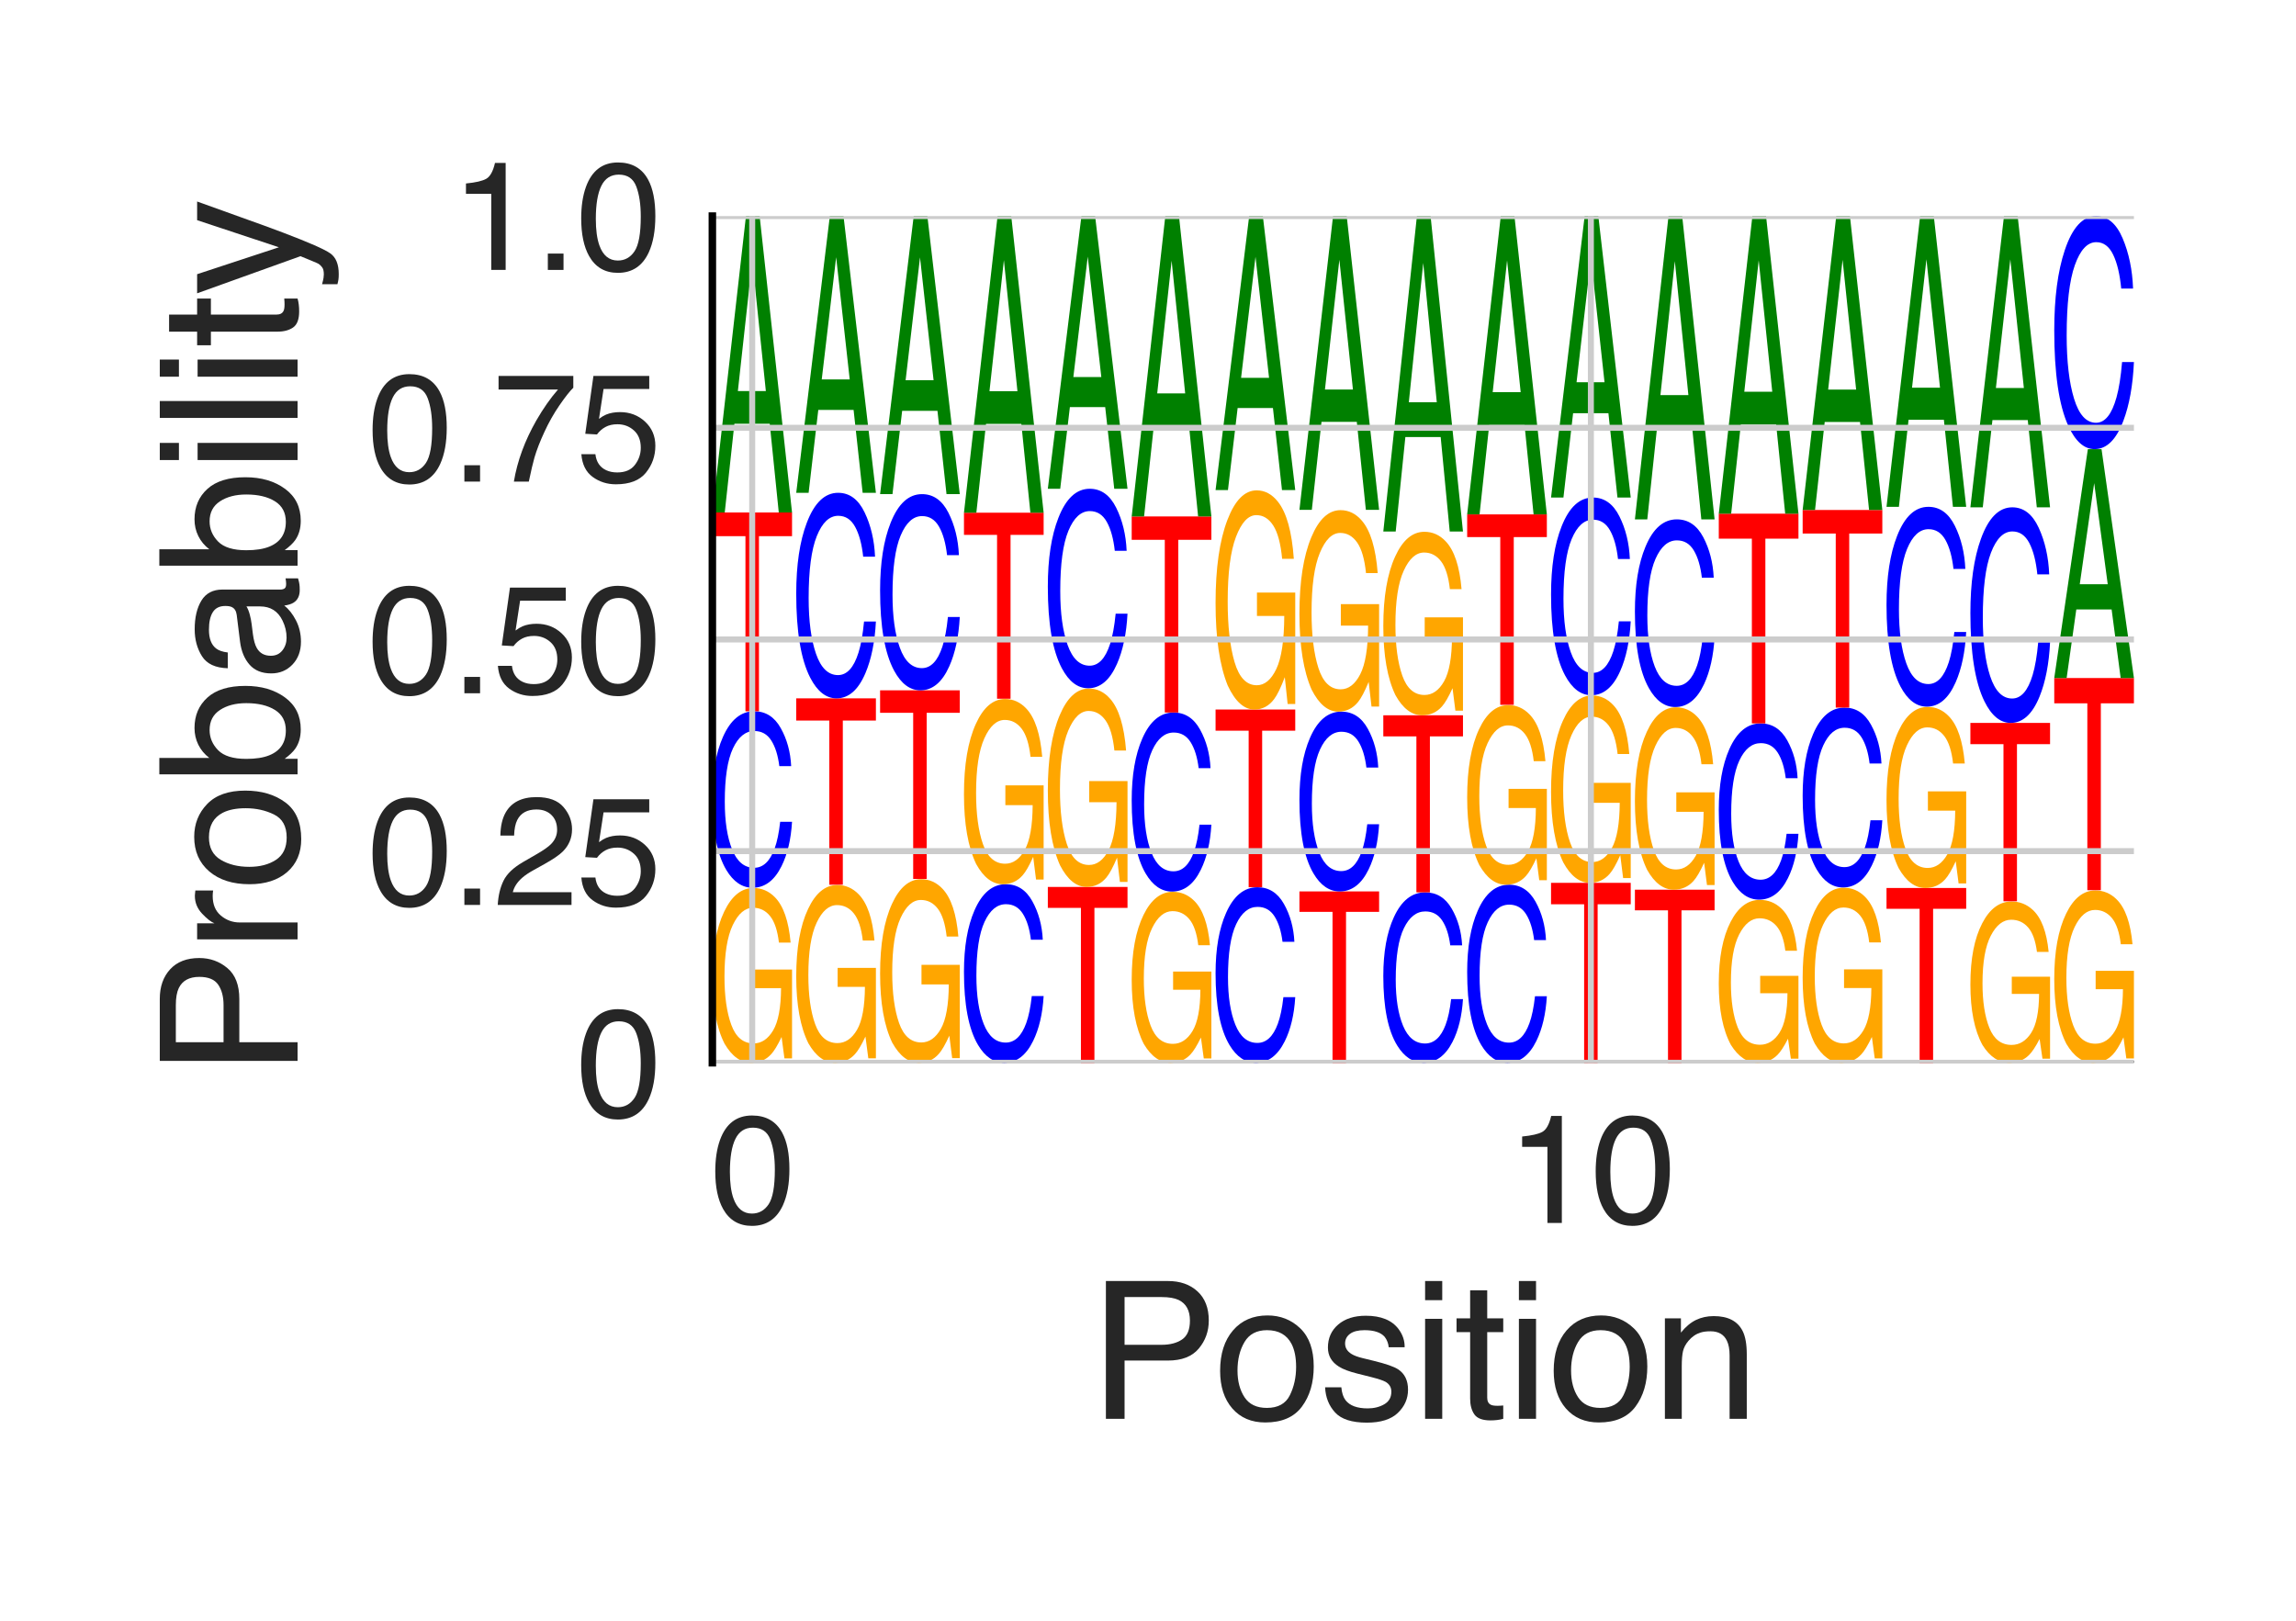 <?xml version="1.0" encoding="utf-8" standalone="no"?>
<!DOCTYPE svg PUBLIC "-//W3C//DTD SVG 1.1//EN"
  "http://www.w3.org/Graphics/SVG/1.1/DTD/svg11.dtd">
<svg height="216pt" version="1.1" viewBox="0 0 306 216" width="306pt" xmlns="http://www.w3.org/2000/svg" xmlns:xlink="http://www.w3.org/1999/xlink">
 <defs>
  <style type="text/css">*{stroke-linecap:butt;stroke-linejoin:round;}</style>
 </defs>
 <g id="figure_1">
  <g id="patch_1">
   <path d="M 0 216 
L 306 216 
L 306 0 
L 0 0 
z
" style="fill:#ffffff;"/>
  </g>
  <g id="axes_1">
   <g id="patch_2">
    <path d="M 94.94 141.64 
L 284.4 141.64 
L 284.4 28.8 
L 94.94 28.8 
z
" style="fill:#ffffff;"/>
   </g>
   <g id="line2d_1">
    <path clip-path="url(#pf23cb19b16)" d="M 94.94 141.64 
L 284.4 141.64 
" style="fill:none;stroke:#000000;stroke-linecap:round;stroke-width:0.5;"/>
   </g>
   <g id="patch_3">
    <path clip-path="url(#pf23cb19b16)" d="M 100.416 118.347 
Q 102.055 118.347 103.25 119.552 
Q 104.981 121.283 105.369 125.623 
L 103.812 125.623 
Q 103.526 123.197 102.632 122.088 
Q 101.738 120.979 100.376 120.979 
Q 98.763 120.979 97.659 123.289 
Q 96.555 125.594 96.555 130.16 
Q 96.555 134.104 97.464 136.582 
Q 98.376 139.06 100.432 139.06 
Q 102.006 139.06 103.039 137.325 
Q 104.072 135.584 104.095 131.693 
L 100.457 131.693 
L 100.457 129.21 
L 105.559 129.21 
L 105.559 141.052 
L 104.546 141.052 
L 104.166 138.202 
Q 103.369 139.875 102.751 140.526 
Q 101.713 141.64 100.115 141.64 
Q 98.052 141.64 96.563 139.094 
Q 94.94 135.897 94.94 130.324 
Q 94.94 124.764 96.522 121.481 
Q 98.026 118.347 100.416 118.347 
z
M 100.156 118.313 
L 100.156 118.313 
z
" style="fill:#ffa600;"/>
   </g>
   <g id="patch_4">
    <path clip-path="url(#pf23cb19b16)" d="M 100.523 94.793 
Q 102.797 94.793 104.051 97.031 
Q 105.306 99.263 105.444 102.104 
L 103.864 102.104 
Q 103.595 99.949 102.792 98.689 
Q 101.989 97.425 100.539 97.425 
Q 98.771 97.425 97.683 99.745 
Q 96.596 102.061 96.596 106.847 
Q 96.596 110.773 97.576 113.215 
Q 98.56 115.652 100.508 115.652 
Q 102.299 115.652 103.238 113.084 
Q 103.733 111.731 103.978 109.523 
L 105.559 109.523 
Q 105.347 113.05 104.158 115.438 
Q 102.732 118.313 100.312 118.313 
Q 98.226 118.313 96.807 115.954 
Q 94.94 112.84 94.94 106.332 
Q 94.94 101.394 96.343 98.232 
Q 97.858 94.793 100.523 94.793 
z
M 100.197 94.793 
L 100.197 94.793 
z
" style="fill:#0000ff;"/>
   </g>
   <g id="patch_5">
    <path clip-path="url(#pf23cb19b16)" d="M 105.559 68.302 
L 105.559 71.459 
L 101.149 71.459 
L 101.149 94.793 
L 99.35 94.793 
L 99.35 71.459 
L 94.94 71.459 
L 94.94 68.302 
L 105.559 68.302 
z
" style="fill:#ff0000;"/>
   </g>
   <g id="patch_6">
    <path clip-path="url(#pf23cb19b16)" d="M 102.068 52.118 
L 100.261 34.668 
L 98.34 52.118 
L 102.068 52.118 
z
M 99.419 28.8 
L 101.241 28.8 
L 105.559 68.302 
L 103.791 68.302 
L 102.586 56.472 
L 97.879 56.472 
L 96.591 68.302 
L 94.94 68.302 
L 99.419 28.8 
z
M 100.253 28.8 
L 100.253 28.8 
z
" style="fill:#008000;"/>
   </g>
   <g id="patch_7">
    <path clip-path="url(#pf23cb19b16)" d="M 111.594 117.947 
Q 113.232 117.947 114.427 119.173 
Q 116.159 120.934 116.546 125.348 
L 114.989 125.348 
Q 114.703 122.881 113.809 121.753 
Q 112.916 120.625 111.554 120.625 
Q 109.941 120.625 108.837 122.974 
Q 107.733 125.318 107.733 129.963 
Q 107.733 133.974 108.642 136.495 
Q 109.553 139.016 111.609 139.016 
Q 113.184 139.016 114.217 137.251 
Q 115.25 135.48 115.273 131.522 
L 111.635 131.522 
L 111.635 128.997 
L 116.736 128.997 
L 116.736 141.042 
L 115.724 141.042 
L 115.344 138.143 
Q 114.546 139.845 113.928 140.507 
Q 112.89 141.64 111.293 141.64 
Q 109.229 141.64 107.741 139.051 
Q 106.118 135.799 106.118 130.129 
Q 106.118 124.475 107.7 121.135 
Q 109.204 117.947 111.594 117.947 
z
M 111.333 117.913 
L 111.333 117.913 
z
" style="fill:#ffa600;"/>
   </g>
   <g id="patch_8">
    <path clip-path="url(#pf23cb19b16)" d="M 116.736 93.071 
L 116.736 96.031 
L 112.326 96.031 
L 112.326 117.913 
L 110.528 117.913 
L 110.528 96.031 
L 106.118 96.031 
L 106.118 93.071 
L 116.736 93.071 
z
" style="fill:#ff0000;"/>
   </g>
   <g id="patch_9">
    <path clip-path="url(#pf23cb19b16)" d="M 111.701 65.677 
Q 113.975 65.677 115.229 68.283 
Q 116.483 70.884 116.622 74.193 
L 115.041 74.193 
Q 114.773 71.683 113.969 70.215 
Q 113.166 68.742 111.716 68.742 
Q 109.948 68.742 108.861 71.445 
Q 107.773 74.142 107.773 79.717 
Q 107.773 84.289 108.754 87.133 
Q 109.737 89.972 111.685 89.972 
Q 113.477 89.972 114.415 86.98 
Q 114.911 85.405 115.156 82.833 
L 116.736 82.833 
Q 116.525 86.94 115.336 89.722 
Q 113.909 93.071 111.49 93.071 
Q 109.403 93.071 107.985 90.323 
Q 106.118 86.697 106.118 79.116 
Q 106.118 73.365 107.521 69.683 
Q 109.036 65.677 111.701 65.677 
z
M 111.375 65.677 
L 111.375 65.677 
z
" style="fill:#0000ff;"/>
   </g>
   <g id="patch_10">
    <path clip-path="url(#pf23cb19b16)" d="M 113.245 50.568 
L 111.439 34.278 
L 109.518 50.568 
L 113.245 50.568 
z
M 110.596 28.8 
L 112.418 28.8 
L 116.736 65.677 
L 114.969 65.677 
L 113.763 54.632 
L 109.057 54.632 
L 107.769 65.677 
L 106.118 65.677 
L 110.596 28.8 
z
M 111.431 28.8 
L 111.431 28.8 
z
" style="fill:#008000;"/>
   </g>
   <g id="patch_11">
    <path clip-path="url(#pf23cb19b16)" d="M 122.772 117.176 
Q 124.41 117.176 125.605 118.442 
Q 127.337 120.26 127.724 124.817 
L 126.167 124.817 
Q 125.881 122.27 124.987 121.105 
Q 124.093 119.941 122.731 119.941 
Q 121.118 119.941 120.014 122.366 
Q 118.911 124.787 118.911 129.583 
Q 118.911 133.725 119.819 136.328 
Q 120.731 138.931 122.787 138.931 
Q 124.362 138.931 125.395 137.108 
Q 126.428 135.28 126.45 131.193 
L 122.812 131.193 
L 122.812 128.585 
L 127.914 128.585 
L 127.914 141.022 
L 126.901 141.022 
L 126.521 138.029 
Q 125.724 139.787 125.106 140.47 
Q 124.068 141.64 122.47 141.64 
Q 120.407 141.64 118.918 138.966 
Q 117.295 135.609 117.295 129.755 
Q 117.295 123.916 118.878 120.467 
Q 120.382 117.176 122.772 117.176 
z
M 122.511 117.14 
L 122.511 117.14 
z
" style="fill:#ffa600;"/>
   </g>
   <g id="patch_12">
    <path clip-path="url(#pf23cb19b16)" d="M 127.914 92.002 
L 127.914 94.998 
L 123.504 94.998 
L 123.504 117.14 
L 121.705 117.14 
L 121.705 94.998 
L 117.295 94.998 
L 117.295 92.002 
L 127.914 92.002 
z
" style="fill:#ff0000;"/>
   </g>
   <g id="patch_13">
    <path clip-path="url(#pf23cb19b16)" d="M 122.878 65.855 
Q 125.152 65.855 126.407 68.343 
Q 127.661 70.825 127.799 73.983 
L 126.219 73.983 
Q 125.95 71.587 125.147 70.187 
Q 124.344 68.781 122.894 68.781 
Q 121.126 68.781 120.039 71.36 
Q 118.951 73.934 118.951 79.256 
Q 118.951 83.62 119.932 86.335 
Q 120.915 89.044 122.863 89.044 
Q 124.654 89.044 125.593 86.189 
Q 126.088 84.686 126.334 82.23 
L 127.914 82.23 
Q 127.703 86.151 126.514 88.806 
Q 125.087 92.002 122.667 92.002 
Q 120.581 92.002 119.162 89.38 
Q 117.295 85.919 117.295 78.683 
Q 117.295 73.194 118.698 69.678 
Q 120.213 65.855 122.878 65.855 
z
M 122.552 65.855 
L 122.552 65.855 
z
" style="fill:#0000ff;"/>
   </g>
   <g id="patch_14">
    <path clip-path="url(#pf23cb19b16)" d="M 124.423 50.673 
L 122.616 34.305 
L 120.696 50.673 
L 124.423 50.673 
z
M 121.774 28.8 
L 123.596 28.8 
L 127.914 65.855 
L 126.146 65.855 
L 124.941 54.757 
L 120.234 54.757 
L 118.946 65.855 
L 117.295 65.855 
L 121.774 28.8 
z
M 122.608 28.8 
L 122.608 28.8 
z
" style="fill:#008000;"/>
   </g>
   <g id="patch_15">
    <path clip-path="url(#pf23cb19b16)" d="M 134.056 117.844 
Q 136.33 117.844 137.584 120.108 
Q 138.838 122.367 138.977 125.241 
L 137.396 125.241 
Q 137.128 123.061 136.325 121.786 
Q 135.521 120.506 134.072 120.506 
Q 132.304 120.506 131.216 122.854 
Q 130.129 125.197 130.129 130.04 
Q 130.129 134.011 131.109 136.482 
Q 132.092 138.948 134.04 138.948 
Q 135.832 138.948 136.771 136.349 
Q 137.266 134.981 137.511 132.747 
L 139.091 132.747 
Q 138.88 136.315 137.691 138.731 
Q 136.265 141.64 133.845 141.64 
Q 131.758 141.64 130.34 139.253 
Q 128.473 136.103 128.473 129.518 
Q 128.473 124.523 129.876 121.323 
Q 131.391 117.844 134.056 117.844 
z
M 133.73 117.844 
L 133.73 117.844 
z
" style="fill:#0000ff;"/>
   </g>
   <g id="patch_16">
    <path clip-path="url(#pf23cb19b16)" d="M 133.949 93.158 
Q 135.587 93.158 136.782 94.435 
Q 138.514 96.27 138.902 100.869 
L 137.344 100.869 
Q 137.058 98.298 136.165 97.123 
Q 135.271 95.948 133.909 95.948 
Q 132.296 95.948 131.192 98.395 
Q 130.088 100.838 130.088 105.677 
Q 130.088 109.857 130.997 112.484 
Q 131.909 115.11 133.964 115.11 
Q 135.539 115.11 136.572 113.27 
Q 137.605 111.426 137.628 107.302 
L 133.99 107.302 
L 133.99 104.67 
L 139.091 104.67 
L 139.091 117.22 
L 138.079 117.22 
L 137.699 114.2 
Q 136.901 115.974 136.284 116.663 
Q 135.246 117.844 133.648 117.844 
Q 131.584 117.844 130.096 115.146 
Q 128.473 111.758 128.473 105.851 
Q 128.473 99.959 130.055 96.479 
Q 131.559 93.158 133.949 93.158 
z
M 133.688 93.122 
L 133.688 93.122 
z
" style="fill:#ffa600;"/>
   </g>
   <g id="patch_17">
    <path clip-path="url(#pf23cb19b16)" d="M 139.091 68.33 
L 139.091 71.284 
L 134.681 71.284 
L 134.681 93.122 
L 132.883 93.122 
L 132.883 71.284 
L 128.473 71.284 
L 128.473 68.33 
L 139.091 68.33 
z
" style="fill:#ff0000;"/>
   </g>
   <g id="patch_18">
    <path clip-path="url(#pf23cb19b16)" d="M 135.6 52.134 
L 133.794 34.672 
L 131.873 52.134 
L 135.6 52.134 
z
M 132.951 28.8 
L 134.773 28.8 
L 139.091 68.33 
L 137.324 68.33 
L 136.119 56.491 
L 131.412 56.491 
L 130.124 68.33 
L 128.473 68.33 
L 132.951 28.8 
z
M 133.786 28.8 
L 133.786 28.8 
z
" style="fill:#008000;"/>
   </g>
   <g id="patch_19">
    <path clip-path="url(#pf23cb19b16)" d="M 150.269 118.204 
L 150.269 120.996 
L 145.859 120.996 
L 145.859 141.64 
L 144.06 141.64 
L 144.06 120.996 
L 139.65 120.996 
L 139.65 118.204 
L 150.269 118.204 
z
" style="fill:#ff0000;"/>
   </g>
   <g id="patch_20">
    <path clip-path="url(#pf23cb19b16)" d="M 145.127 91.765 
Q 146.765 91.765 147.96 93.134 
Q 149.692 95.098 150.079 100.024 
L 148.522 100.024 
Q 148.236 97.271 147.342 96.012 
Q 146.448 94.753 145.086 94.753 
Q 143.473 94.753 142.37 97.375 
Q 141.266 99.991 141.266 105.173 
Q 141.266 109.65 142.175 112.463 
Q 143.086 115.276 145.142 115.276 
Q 146.717 115.276 147.75 113.306 
Q 148.783 111.33 148.806 106.914 
L 145.167 106.914 
L 145.167 104.095 
L 150.269 104.095 
L 150.269 117.536 
L 149.256 117.536 
L 148.876 114.302 
Q 148.079 116.201 147.461 116.94 
Q 146.423 118.204 144.825 118.204 
Q 142.762 118.204 141.273 115.314 
Q 139.65 111.686 139.65 105.359 
Q 139.65 99.049 141.233 95.323 
Q 142.737 91.765 145.127 91.765 
z
M 144.866 91.727 
L 144.866 91.727 
z
" style="fill:#ffa600;"/>
   </g>
   <g id="patch_21">
    <path clip-path="url(#pf23cb19b16)" d="M 145.233 65.14 
Q 147.507 65.14 148.762 67.669 
Q 150.016 70.193 150.154 73.405 
L 148.574 73.405 
Q 148.305 70.969 147.502 69.544 
Q 146.699 68.115 145.249 68.115 
Q 143.481 68.115 142.394 70.738 
Q 141.306 73.355 141.306 78.766 
Q 141.306 83.204 142.287 85.964 
Q 143.27 88.719 145.218 88.719 
Q 147.009 88.719 147.948 85.816 
Q 148.444 84.287 148.689 81.791 
L 150.269 81.791 
Q 150.058 85.777 148.869 88.477 
Q 147.442 91.727 145.022 91.727 
Q 142.936 91.727 141.517 89.06 
Q 139.65 85.541 139.65 78.183 
Q 139.65 72.602 141.053 69.028 
Q 142.568 65.14 145.233 65.14 
z
M 144.908 65.14 
L 144.908 65.14 
z
" style="fill:#0000ff;"/>
   </g>
   <g id="patch_22">
    <path clip-path="url(#pf23cb19b16)" d="M 146.778 50.251 
L 144.971 34.198 
L 143.051 50.251 
L 146.778 50.251 
z
M 144.129 28.8 
L 145.951 28.8 
L 150.269 65.14 
L 148.501 65.14 
L 147.296 54.256 
L 142.589 54.256 
L 141.301 65.14 
L 139.65 65.14 
L 144.129 28.8 
z
M 144.964 28.8 
L 144.964 28.8 
z
" style="fill:#008000;"/>
   </g>
   <g id="patch_23">
    <path clip-path="url(#pf23cb19b16)" d="M 156.304 118.856 
Q 157.942 118.856 159.138 120.035 
Q 160.869 121.728 161.257 125.973 
L 159.7 125.973 
Q 159.414 123.6 158.52 122.516 
Q 157.626 121.431 156.264 121.431 
Q 154.651 121.431 153.547 123.69 
Q 152.443 125.944 152.443 130.411 
Q 152.443 134.269 153.352 136.693 
Q 154.264 139.117 156.32 139.117 
Q 157.894 139.117 158.927 137.419 
Q 159.96 135.716 159.983 131.91 
L 156.345 131.91 
L 156.345 129.482 
L 161.447 129.482 
L 161.447 141.065 
L 160.434 141.065 
L 160.054 138.277 
Q 159.257 139.914 158.639 140.551 
Q 157.601 141.64 156.003 141.64 
Q 153.94 141.64 152.451 139.15 
Q 150.828 136.023 150.828 130.571 
Q 150.828 125.133 152.41 121.921 
Q 153.914 118.856 156.304 118.856 
z
M 156.044 118.823 
L 156.044 118.823 
z
" style="fill:#ffa600;"/>
   </g>
   <g id="patch_24">
    <path clip-path="url(#pf23cb19b16)" d="M 156.411 94.959 
Q 158.685 94.959 159.939 97.23 
Q 161.194 99.495 161.332 102.377 
L 159.752 102.377 
Q 159.483 100.191 158.68 98.913 
Q 157.877 97.629 156.427 97.629 
Q 154.659 97.629 153.571 99.984 
Q 152.484 102.333 152.484 107.19 
Q 152.484 111.173 153.464 113.65 
Q 154.447 116.123 156.395 116.123 
Q 158.187 116.123 159.126 113.517 
Q 159.621 112.145 159.866 109.904 
L 161.447 109.904 
Q 161.235 113.483 160.046 115.906 
Q 158.62 118.823 156.2 118.823 
Q 154.114 118.823 152.695 116.429 
Q 150.828 113.27 150.828 106.667 
Q 150.828 101.657 152.231 98.449 
Q 153.746 94.959 156.411 94.959 
z
M 156.085 94.959 
L 156.085 94.959 
z
" style="fill:#0000ff;"/>
   </g>
   <g id="patch_25">
    <path clip-path="url(#pf23cb19b16)" d="M 161.447 68.828 
L 161.447 71.942 
L 157.037 71.942 
L 157.037 94.959 
L 155.238 94.959 
L 155.238 71.942 
L 150.828 71.942 
L 150.828 68.828 
L 161.447 68.828 
z
" style="fill:#ff0000;"/>
   </g>
   <g id="patch_26">
    <path clip-path="url(#pf23cb19b16)" d="M 157.955 52.428 
L 156.149 34.746 
L 154.228 52.428 
L 157.955 52.428 
z
M 155.307 28.8 
L 157.129 28.8 
L 161.447 68.828 
L 159.679 68.828 
L 158.474 56.84 
L 153.767 56.84 
L 152.479 68.828 
L 150.828 68.828 
L 155.307 28.8 
z
M 156.141 28.8 
L 156.141 28.8 
z
" style="fill:#008000;"/>
   </g>
   <g id="patch_27">
    <path clip-path="url(#pf23cb19b16)" d="M 167.589 118.245 
Q 169.863 118.245 171.117 120.471 
Q 172.371 122.692 172.509 125.518 
L 170.929 125.518 
Q 170.661 123.374 169.857 122.121 
Q 169.054 120.863 167.604 120.863 
Q 165.836 120.863 164.749 123.171 
Q 163.661 125.474 163.661 130.235 
Q 163.661 134.14 164.642 136.569 
Q 165.625 138.993 167.573 138.993 
Q 169.365 138.993 170.303 136.439 
Q 170.799 135.093 171.044 132.897 
L 172.624 132.897 
Q 172.413 136.405 171.224 138.78 
Q 169.797 141.64 167.377 141.64 
Q 165.291 141.64 163.873 139.293 
Q 162.005 136.197 162.005 129.723 
Q 162.005 124.811 163.408 121.666 
Q 164.924 118.245 167.589 118.245 
z
M 167.263 118.245 
L 167.263 118.245 
z
" style="fill:#0000ff;"/>
   </g>
   <g id="patch_28">
    <path clip-path="url(#pf23cb19b16)" d="M 172.624 94.56 
L 172.624 97.382 
L 168.214 97.382 
L 168.214 118.245 
L 166.415 118.245 
L 166.415 97.382 
L 162.005 97.382 
L 162.005 94.56 
L 172.624 94.56 
z
" style="fill:#ff0000;"/>
   </g>
   <g id="patch_29">
    <path clip-path="url(#pf23cb19b16)" d="M 167.482 65.353 
Q 169.12 65.353 170.315 66.865 
Q 172.047 69.035 172.434 74.476 
L 170.877 74.476 
Q 170.591 71.435 169.697 70.045 
Q 168.804 68.654 167.441 68.654 
Q 165.829 68.654 164.725 71.55 
Q 163.621 74.44 163.621 80.165 
Q 163.621 85.11 164.53 88.218 
Q 165.441 91.325 167.497 91.325 
Q 169.072 91.325 170.105 89.149 
Q 171.138 86.966 171.161 82.088 
L 167.522 82.088 
L 167.522 78.974 
L 172.624 78.974 
L 172.624 93.822 
L 171.611 93.822 
L 171.232 90.249 
Q 170.434 92.347 169.816 93.163 
Q 168.778 94.56 167.181 94.56 
Q 165.117 94.56 163.628 91.368 
Q 162.005 87.359 162.005 80.371 
Q 162.005 73.4 163.588 69.283 
Q 165.092 65.353 167.482 65.353 
z
M 167.221 65.311 
L 167.221 65.311 
z
" style="fill:#ffa600;"/>
   </g>
   <g id="patch_30">
    <path clip-path="url(#pf23cb19b16)" d="M 169.133 50.352 
L 167.327 34.224 
L 165.406 50.352 
L 169.133 50.352 
z
M 166.484 28.8 
L 168.306 28.8 
L 172.624 65.311 
L 170.857 65.311 
L 169.651 54.376 
L 164.945 54.376 
L 163.656 65.311 
L 162.005 65.311 
L 166.484 28.8 
z
M 167.319 28.8 
L 167.319 28.8 
z
" style="fill:#008000;"/>
   </g>
   <g id="patch_31">
    <path clip-path="url(#pf23cb19b16)" d="M 183.802 118.804 
L 183.802 121.525 
L 179.392 121.525 
L 179.392 141.64 
L 177.593 141.64 
L 177.593 121.525 
L 173.183 121.525 
L 173.183 118.804 
L 183.802 118.804 
z
" style="fill:#ff0000;"/>
   </g>
   <g id="patch_32">
    <path clip-path="url(#pf23cb19b16)" d="M 178.766 94.842 
Q 181.04 94.842 182.294 97.122 
Q 183.549 99.397 183.687 102.291 
L 182.107 102.291 
Q 181.838 100.095 181.035 98.812 
Q 180.232 97.523 178.782 97.523 
Q 177.014 97.523 175.926 99.887 
Q 174.839 102.246 174.839 107.123 
Q 174.839 111.123 175.819 113.611 
Q 176.803 116.094 178.751 116.094 
Q 180.542 116.094 181.481 113.477 
Q 181.976 112.099 182.221 109.849 
L 183.802 109.849 
Q 183.591 113.442 182.401 115.875 
Q 180.975 118.804 178.555 118.804 
Q 176.469 118.804 175.05 116.401 
Q 173.183 113.229 173.183 106.598 
Q 173.183 101.567 174.586 98.346 
Q 176.101 94.842 178.766 94.842 
z
M 178.44 94.842 
L 178.44 94.842 
z
" style="fill:#0000ff;"/>
   </g>
   <g id="patch_33">
    <path clip-path="url(#pf23cb19b16)" d="M 178.66 67.99 
Q 180.298 67.99 181.493 69.38 
Q 183.225 71.375 183.612 76.378 
L 182.055 76.378 
Q 181.769 73.582 180.875 72.303 
Q 179.981 71.025 178.619 71.025 
Q 177.006 71.025 175.902 73.687 
Q 174.798 76.344 174.798 81.608 
Q 174.798 86.155 175.707 89.011 
Q 176.619 91.868 178.675 91.868 
Q 180.25 91.868 181.283 89.867 
Q 182.316 87.861 182.338 83.375 
L 178.7 83.375 
L 178.7 80.513 
L 183.802 80.513 
L 183.802 94.164 
L 182.789 94.164 
L 182.409 90.879 
Q 181.612 92.808 180.994 93.558 
Q 179.956 94.842 178.358 94.842 
Q 176.295 94.842 174.806 91.907 
Q 173.183 88.222 173.183 81.797 
Q 173.183 75.388 174.765 71.603 
Q 176.269 67.99 178.66 67.99 
z
M 178.399 67.951 
L 178.399 67.951 
z
" style="fill:#ffa600;"/>
   </g>
   <g id="patch_34">
    <path clip-path="url(#pf23cb19b16)" d="M 180.311 51.91 
L 178.504 34.616 
L 176.584 51.91 
L 180.311 51.91 
z
M 177.662 28.8 
L 179.484 28.8 
L 183.802 67.951 
L 182.034 67.951 
L 180.829 56.226 
L 176.122 56.226 
L 174.834 67.951 
L 173.183 67.951 
L 177.662 28.8 
z
M 178.496 28.8 
L 178.496 28.8 
z
" style="fill:#008000;"/>
   </g>
   <g id="patch_35">
    <path clip-path="url(#pf23cb19b16)" d="M 189.944 118.927 
Q 192.218 118.927 193.472 121.087 
Q 194.726 123.244 194.865 125.987 
L 193.284 125.987 
Q 193.016 123.906 192.213 122.689 
Q 191.409 121.468 189.959 121.468 
Q 188.191 121.468 187.104 123.709 
Q 186.017 125.945 186.017 130.567 
Q 186.017 134.359 186.997 136.717 
Q 187.98 139.07 189.928 139.07 
Q 191.72 139.07 192.658 136.59 
Q 193.154 135.284 193.399 133.151 
L 194.979 133.151 
Q 194.768 136.557 193.579 138.864 
Q 192.153 141.64 189.733 141.64 
Q 187.646 141.64 186.228 139.362 
Q 184.361 136.355 184.361 130.07 
Q 184.361 125.301 185.764 122.248 
Q 187.279 118.927 189.944 118.927 
z
M 189.618 118.927 
L 189.618 118.927 
z
" style="fill:#0000ff;"/>
   </g>
   <g id="patch_36">
    <path clip-path="url(#pf23cb19b16)" d="M 194.979 95.329 
L 194.979 98.14 
L 190.569 98.14 
L 190.569 118.927 
L 188.771 118.927 
L 188.771 98.14 
L 184.361 98.14 
L 184.361 95.329 
L 194.979 95.329 
z
" style="fill:#ff0000;"/>
   </g>
   <g id="patch_37">
    <path clip-path="url(#pf23cb19b16)" d="M 189.837 70.874 
Q 191.475 70.874 192.67 72.14 
Q 194.402 73.957 194.789 78.513 
L 193.232 78.513 
Q 192.946 75.966 192.052 74.802 
Q 191.159 73.638 189.797 73.638 
Q 188.184 73.638 187.08 76.063 
Q 185.976 78.482 185.976 83.276 
Q 185.976 87.417 186.885 90.019 
Q 187.796 92.621 189.852 92.621 
Q 191.427 92.621 192.46 90.798 
Q 193.493 88.971 193.516 84.886 
L 189.878 84.886 
L 189.878 82.279 
L 194.979 82.279 
L 194.979 94.711 
L 193.967 94.711 
L 193.587 91.72 
Q 192.789 93.476 192.171 94.159 
Q 191.133 95.329 189.536 95.329 
Q 187.472 95.329 185.984 92.656 
Q 184.361 89.3 184.361 83.448 
Q 184.361 77.612 185.943 74.164 
Q 187.447 70.874 189.837 70.874 
z
M 189.576 70.839 
L 189.576 70.839 
z
" style="fill:#ffa600;"/>
   </g>
   <g id="patch_38">
    <path clip-path="url(#pf23cb19b16)" d="M 191.488 53.615 
L 189.682 35.045 
L 187.761 53.615 
L 191.488 53.615 
z
M 188.839 28.8 
L 190.661 28.8 
L 194.979 70.839 
L 193.212 70.839 
L 192.007 58.248 
L 187.3 58.248 
L 186.012 70.839 
L 184.361 70.839 
L 188.839 28.8 
z
M 189.674 28.8 
L 189.674 28.8 
z
" style="fill:#008000;"/>
   </g>
   <g id="patch_39">
    <path clip-path="url(#pf23cb19b16)" d="M 201.121 117.909 
Q 203.395 117.909 204.65 120.167 
Q 205.904 122.42 206.042 125.286 
L 204.462 125.286 
Q 204.193 123.112 203.39 121.841 
Q 202.587 120.565 201.137 120.565 
Q 199.369 120.565 198.282 122.906 
Q 197.194 125.242 197.194 130.072 
Q 197.194 134.032 198.175 136.496 
Q 199.158 138.955 201.106 138.955 
Q 202.897 138.955 203.836 136.364 
Q 204.332 134.999 204.577 132.771 
L 206.157 132.771 
Q 205.946 136.329 204.757 138.739 
Q 203.33 141.64 200.91 141.64 
Q 198.824 141.64 197.405 139.26 
Q 195.538 136.118 195.538 129.551 
Q 195.538 124.57 196.941 121.379 
Q 198.456 117.909 201.121 117.909 
z
M 200.795 117.909 
L 200.795 117.909 
z
" style="fill:#0000ff;"/>
   </g>
   <g id="patch_40">
    <path clip-path="url(#pf23cb19b16)" d="M 201.015 93.971 
Q 202.653 93.971 203.848 95.209 
Q 205.58 96.988 205.967 101.448 
L 204.41 101.448 
Q 204.124 98.956 203.23 97.816 
Q 202.336 96.676 200.974 96.676 
Q 199.361 96.676 198.257 99.05 
Q 197.154 101.418 197.154 106.111 
Q 197.154 110.164 198.063 112.711 
Q 198.974 115.258 201.03 115.258 
Q 202.605 115.258 203.638 113.474 
Q 204.671 111.686 204.694 107.687 
L 201.055 107.687 
L 201.055 105.135 
L 206.157 105.135 
L 206.157 117.305 
L 205.144 117.305 
L 204.764 114.376 
Q 203.967 116.096 203.349 116.765 
Q 202.311 117.909 200.713 117.909 
Q 198.65 117.909 197.161 115.293 
Q 195.538 112.008 195.538 106.279 
Q 195.538 100.566 197.121 97.192 
Q 198.625 93.971 201.015 93.971 
z
M 200.754 93.936 
L 200.754 93.936 
z
" style="fill:#ffa600;"/>
   </g>
   <g id="patch_41">
    <path clip-path="url(#pf23cb19b16)" d="M 206.157 68.555 
L 206.157 71.579 
L 201.747 71.579 
L 201.747 93.936 
L 199.948 93.936 
L 199.948 71.579 
L 195.538 71.579 
L 195.538 68.555 
L 206.157 68.555 
z
" style="fill:#ff0000;"/>
   </g>
   <g id="patch_42">
    <path clip-path="url(#pf23cb19b16)" d="M 202.666 52.267 
L 200.859 34.706 
L 198.939 52.267 
L 202.666 52.267 
z
M 200.017 28.8 
L 201.839 28.8 
L 206.157 68.555 
L 204.389 68.555 
L 203.184 56.648 
L 198.477 56.648 
L 197.189 68.555 
L 195.538 68.555 
L 200.017 28.8 
z
M 200.851 28.8 
L 200.851 28.8 
z
" style="fill:#008000;"/>
   </g>
   <g id="patch_43">
    <path clip-path="url(#pf23cb19b16)" d="M 217.335 117.656 
L 217.335 120.513 
L 212.925 120.513 
L 212.925 141.64 
L 211.126 141.64 
L 211.126 120.513 
L 206.716 120.513 
L 206.716 117.656 
L 217.335 117.656 
z
" style="fill:#ff0000;"/>
   </g>
   <g id="patch_44">
    <path clip-path="url(#pf23cb19b16)" d="M 212.192 92.691 
Q 213.83 92.691 215.025 93.983 
Q 216.757 95.838 217.145 100.489 
L 215.588 100.489 
Q 215.301 97.89 214.408 96.701 
Q 213.514 95.513 212.152 95.513 
Q 210.539 95.513 209.435 97.988 
Q 208.331 100.458 208.331 105.352 
Q 208.331 109.579 209.24 112.235 
Q 210.152 114.891 212.207 114.891 
Q 213.782 114.891 214.815 113.031 
Q 215.848 111.165 215.871 106.995 
L 212.233 106.995 
L 212.233 104.334 
L 217.335 104.334 
L 217.335 117.025 
L 216.322 117.025 
L 215.942 113.971 
Q 215.144 115.764 214.527 116.462 
Q 213.489 117.656 211.891 117.656 
Q 209.827 117.656 208.339 114.927 
Q 206.716 111.501 206.716 105.527 
Q 206.716 99.569 208.298 96.05 
Q 209.802 92.691 212.192 92.691 
z
M 211.931 92.655 
L 211.931 92.655 
z
" style="fill:#ffa600;"/>
   </g>
   <g id="patch_45">
    <path clip-path="url(#pf23cb19b16)" d="M 212.299 66.309 
Q 214.573 66.309 215.827 68.816 
Q 217.082 71.317 217.22 74.499 
L 215.639 74.499 
Q 215.371 72.085 214.568 70.674 
Q 213.765 69.257 212.315 69.257 
Q 210.547 69.257 209.459 71.856 
Q 208.372 74.45 208.372 79.812 
Q 208.372 84.209 209.352 86.944 
Q 210.335 89.674 212.283 89.674 
Q 214.075 89.674 215.014 86.797 
Q 215.509 85.282 215.754 82.809 
L 217.335 82.809 
Q 217.123 86.759 215.934 89.435 
Q 214.508 92.655 212.088 92.655 
Q 210.002 92.655 208.583 90.012 
Q 206.716 86.525 206.716 79.234 
Q 206.716 73.703 208.119 70.161 
Q 209.634 66.309 212.299 66.309 
z
M 211.973 66.309 
L 211.973 66.309 
z
" style="fill:#0000ff;"/>
   </g>
   <g id="patch_46">
    <path clip-path="url(#pf23cb19b16)" d="M 213.843 50.941 
L 212.037 34.372 
L 210.116 50.941 
L 213.843 50.941 
z
M 211.194 28.8 
L 213.017 28.8 
L 217.335 66.309 
L 215.567 66.309 
L 214.362 55.075 
L 209.655 55.075 
L 208.367 66.309 
L 206.716 66.309 
L 211.194 28.8 
z
M 212.029 28.8 
L 212.029 28.8 
z
" style="fill:#008000;"/>
   </g>
   <g id="patch_47">
    <path clip-path="url(#pf23cb19b16)" d="M 228.512 118.57 
L 228.512 121.319 
L 224.102 121.319 
L 224.102 141.64 
L 222.303 141.64 
L 222.303 121.319 
L 217.893 121.319 
L 217.893 118.57 
L 228.512 118.57 
z
" style="fill:#ff0000;"/>
   </g>
   <g id="patch_48">
    <path clip-path="url(#pf23cb19b16)" d="M 223.37 94.266 
Q 225.008 94.266 226.203 95.523 
Q 227.935 97.33 228.322 101.857 
L 226.765 101.857 
Q 226.479 99.327 225.585 98.17 
Q 224.691 97.013 223.329 97.013 
Q 221.717 97.013 220.613 99.422 
Q 219.509 101.827 219.509 106.591 
Q 219.509 110.707 220.418 113.293 
Q 221.329 115.878 223.385 115.878 
Q 224.96 115.878 225.993 114.067 
Q 227.026 112.251 227.049 108.191 
L 223.41 108.191 
L 223.41 105.6 
L 228.512 105.6 
L 228.512 117.956 
L 227.499 117.956 
L 227.12 114.983 
Q 226.322 116.729 225.704 117.408 
Q 224.666 118.57 223.069 118.57 
Q 221.005 118.57 219.516 115.914 
Q 217.893 112.578 217.893 106.762 
Q 217.893 100.962 219.476 97.536 
Q 220.98 94.266 223.37 94.266 
z
M 223.109 94.23 
L 223.109 94.23 
z
" style="fill:#ffa600;"/>
   </g>
   <g id="patch_49">
    <path clip-path="url(#pf23cb19b16)" d="M 223.477 69.218 
Q 225.751 69.218 227.005 71.598 
Q 228.259 73.972 228.397 76.993 
L 226.817 76.993 
Q 226.548 74.702 225.745 73.362 
Q 224.942 72.017 223.492 72.017 
Q 221.724 72.017 220.637 74.484 
Q 219.549 76.947 219.549 82.037 
Q 219.549 86.212 220.53 88.809 
Q 221.513 91.401 223.461 91.401 
Q 225.252 91.401 226.191 88.669 
Q 226.687 87.231 226.932 84.883 
L 228.512 84.883 
Q 228.301 88.633 227.112 91.173 
Q 225.685 94.23 223.265 94.23 
Q 221.179 94.23 219.761 91.721 
Q 217.893 88.411 217.893 81.489 
Q 217.893 76.238 219.296 72.876 
Q 220.811 69.218 223.477 69.218 
z
M 223.151 69.218 
L 223.151 69.218 
z
" style="fill:#0000ff;"/>
   </g>
   <g id="patch_50">
    <path clip-path="url(#pf23cb19b16)" d="M 225.021 52.658 
L 223.214 34.804 
L 221.294 52.658 
L 225.021 52.658 
z
M 222.372 28.8 
L 224.194 28.8 
L 228.512 69.218 
L 226.744 69.218 
L 225.539 57.113 
L 220.833 57.113 
L 219.544 69.218 
L 217.893 69.218 
L 222.372 28.8 
z
M 223.207 28.8 
L 223.207 28.8 
z
" style="fill:#008000;"/>
   </g>
   <g id="patch_51">
    <path clip-path="url(#pf23cb19b16)" d="M 234.547 119.93 
Q 236.186 119.93 237.381 121.054 
Q 239.112 122.667 239.5 126.711 
L 237.943 126.711 
Q 237.657 124.451 236.763 123.417 
Q 235.869 122.384 234.507 122.384 
Q 232.894 122.384 231.79 124.536 
Q 230.686 126.684 230.686 130.94 
Q 230.686 134.616 231.595 136.926 
Q 232.507 139.236 234.563 139.236 
Q 236.137 139.236 237.17 137.618 
Q 238.203 135.996 238.226 132.369 
L 234.588 132.369 
L 234.588 130.055 
L 239.69 130.055 
L 239.69 141.092 
L 238.677 141.092 
L 238.297 138.436 
Q 237.5 139.995 236.882 140.602 
Q 235.844 141.64 234.246 141.64 
Q 232.183 141.64 230.694 139.267 
Q 229.071 136.288 229.071 131.093 
Q 229.071 125.911 230.653 122.851 
Q 232.157 119.93 234.547 119.93 
z
M 234.287 119.899 
L 234.287 119.899 
z
" style="fill:#ffa600;"/>
   </g>
   <g id="patch_52">
    <path clip-path="url(#pf23cb19b16)" d="M 234.654 96.413 
Q 236.928 96.413 238.182 98.648 
Q 239.437 100.877 239.575 103.714 
L 237.995 103.714 
Q 237.726 101.562 236.923 100.304 
Q 236.12 99.041 234.67 99.041 
Q 232.902 99.041 231.814 101.358 
Q 230.727 103.67 230.727 108.45 
Q 230.727 112.37 231.707 114.808 
Q 232.691 117.242 234.638 117.242 
Q 236.43 117.242 237.369 114.677 
Q 237.864 113.327 238.109 111.121 
L 239.69 111.121 
Q 239.478 114.643 238.289 117.028 
Q 236.863 119.899 234.443 119.899 
Q 232.357 119.899 230.938 117.543 
Q 229.071 114.434 229.071 107.935 
Q 229.071 103.005 230.474 99.848 
Q 231.989 96.413 234.654 96.413 
z
M 234.328 96.413 
L 234.328 96.413 
z
" style="fill:#0000ff;"/>
   </g>
   <g id="patch_53">
    <path clip-path="url(#pf23cb19b16)" d="M 239.69 68.459 
L 239.69 71.789 
L 235.28 71.789 
L 235.28 96.413 
L 233.481 96.413 
L 233.481 71.789 
L 229.071 71.789 
L 229.071 68.459 
L 239.69 68.459 
z
" style="fill:#ff0000;"/>
   </g>
   <g id="patch_54">
    <path clip-path="url(#pf23cb19b16)" d="M 236.198 52.21 
L 234.392 34.691 
L 232.471 52.21 
L 236.198 52.21 
z
M 233.55 28.8 
L 235.372 28.8 
L 239.69 68.459 
L 237.922 68.459 
L 236.717 56.581 
L 232.01 56.581 
L 230.722 68.459 
L 229.071 68.459 
L 233.55 28.8 
z
M 234.384 28.8 
L 234.384 28.8 
z
" style="fill:#008000;"/>
   </g>
   <g id="patch_55">
    <path clip-path="url(#pf23cb19b16)" d="M 245.725 118.309 
Q 247.363 118.309 248.558 119.517 
Q 250.29 121.25 250.677 125.597 
L 249.12 125.597 
Q 248.834 123.168 247.94 122.057 
Q 247.047 120.946 245.685 120.946 
Q 244.072 120.946 242.968 123.259 
Q 241.864 125.568 241.864 130.141 
Q 241.864 134.092 242.773 136.574 
Q 243.684 139.056 245.74 139.056 
Q 247.315 139.056 248.348 137.318 
Q 249.381 135.574 249.404 131.677 
L 245.766 131.677 
L 245.766 129.19 
L 250.867 129.19 
L 250.867 141.051 
L 249.855 141.051 
L 249.475 138.197 
Q 248.677 139.872 248.059 140.524 
Q 247.021 141.64 245.424 141.64 
Q 243.36 141.64 241.871 139.09 
Q 240.249 135.888 240.249 130.305 
Q 240.249 124.737 241.831 121.448 
Q 243.335 118.309 245.725 118.309 
z
M 245.464 118.275 
L 245.464 118.275 
z
" style="fill:#ffa600;"/>
   </g>
   <g id="patch_56">
    <path clip-path="url(#pf23cb19b16)" d="M 245.832 94.305 
Q 248.106 94.305 249.36 96.586 
Q 250.614 98.861 250.753 101.757 
L 249.172 101.757 
Q 248.904 99.561 248.1 98.276 
Q 247.297 96.988 245.847 96.988 
Q 244.079 96.988 242.992 99.352 
Q 241.904 101.712 241.904 106.59 
Q 241.904 110.591 242.885 113.08 
Q 243.868 115.564 245.816 115.564 
Q 247.608 115.564 248.546 112.946 
Q 249.042 111.568 249.287 109.317 
L 250.867 109.317 
Q 250.656 112.911 249.467 115.345 
Q 248.04 118.275 245.62 118.275 
Q 243.534 118.275 242.116 115.871 
Q 240.249 112.698 240.249 106.065 
Q 240.249 101.033 241.652 97.81 
Q 243.167 94.305 245.832 94.305 
z
M 245.506 94.305 
L 245.506 94.305 
z
" style="fill:#0000ff;"/>
   </g>
   <g id="patch_57">
    <path clip-path="url(#pf23cb19b16)" d="M 250.867 67.968 
L 250.867 71.106 
L 246.457 71.106 
L 246.457 94.305 
L 244.659 94.305 
L 244.659 71.106 
L 240.249 71.106 
L 240.249 67.968 
L 250.867 67.968 
z
" style="fill:#ff0000;"/>
   </g>
   <g id="patch_58">
    <path clip-path="url(#pf23cb19b16)" d="M 247.376 51.921 
L 245.57 34.619 
L 243.649 51.921 
L 247.376 51.921 
z
M 244.727 28.8 
L 246.549 28.8 
L 250.867 67.968 
L 249.1 67.968 
L 247.894 56.238 
L 243.188 56.238 
L 241.9 67.968 
L 240.249 67.968 
L 244.727 28.8 
z
M 245.562 28.8 
L 245.562 28.8 
z
" style="fill:#008000;"/>
   </g>
   <g id="patch_59">
    <path clip-path="url(#pf23cb19b16)" d="M 262.045 118.346 
L 262.045 121.122 
L 257.635 121.122 
L 257.635 141.64 
L 255.836 141.64 
L 255.836 121.122 
L 251.426 121.122 
L 251.426 118.346 
L 262.045 118.346 
z
" style="fill:#ff0000;"/>
   </g>
   <g id="patch_60">
    <path clip-path="url(#pf23cb19b16)" d="M 256.903 94.213 
Q 258.541 94.213 259.736 95.462 
Q 261.468 97.255 261.855 101.751 
L 260.298 101.751 
Q 260.012 99.238 259.118 98.089 
Q 258.224 96.941 256.862 96.941 
Q 255.249 96.941 254.145 99.333 
Q 253.041 101.721 253.041 106.452 
Q 253.041 110.538 253.95 113.106 
Q 254.862 115.674 256.918 115.674 
Q 258.493 115.674 259.526 113.875 
Q 260.559 112.072 260.581 108.041 
L 256.943 108.041 
L 256.943 105.468 
L 262.045 105.468 
L 262.045 117.737 
L 261.032 117.737 
L 260.652 114.785 
Q 259.855 116.518 259.237 117.192 
Q 258.199 118.346 256.601 118.346 
Q 254.538 118.346 253.049 115.709 
Q 251.426 112.397 251.426 106.622 
Q 251.426 100.862 253.009 97.46 
Q 254.512 94.213 256.903 94.213 
z
M 256.642 94.178 
L 256.642 94.178 
z
" style="fill:#ffa600;"/>
   </g>
   <g id="patch_61">
    <path clip-path="url(#pf23cb19b16)" d="M 257.009 67.547 
Q 259.283 67.547 260.538 70.081 
Q 261.792 72.609 261.93 75.826 
L 260.35 75.826 
Q 260.081 73.386 259.278 71.959 
Q 258.475 70.527 257.025 70.527 
Q 255.257 70.527 254.169 73.154 
Q 253.082 75.776 253.082 81.196 
Q 253.082 85.641 254.063 88.406 
Q 255.046 91.165 256.994 91.165 
Q 258.785 91.165 259.724 88.257 
Q 260.219 86.726 260.465 84.225 
L 262.045 84.225 
Q 261.834 88.218 260.644 90.923 
Q 259.218 94.178 256.798 94.178 
Q 254.712 94.178 253.293 91.507 
Q 251.426 87.982 251.426 80.612 
Q 251.426 75.021 252.829 71.441 
Q 254.344 67.547 257.009 67.547 
z
M 256.683 67.547 
L 256.683 67.547 
z
" style="fill:#0000ff;"/>
   </g>
   <g id="patch_62">
    <path clip-path="url(#pf23cb19b16)" d="M 258.554 51.672 
L 256.747 34.556 
L 254.827 51.672 
L 258.554 51.672 
z
M 255.905 28.8 
L 257.727 28.8 
L 262.045 67.547 
L 260.277 67.547 
L 259.072 55.942 
L 254.365 55.942 
L 253.077 67.547 
L 251.426 67.547 
L 255.905 28.8 
z
M 256.739 28.8 
L 256.739 28.8 
z
" style="fill:#008000;"/>
   </g>
   <g id="patch_63">
    <path clip-path="url(#pf23cb19b16)" d="M 268.08 120.147 
Q 269.718 120.147 270.913 121.259 
Q 272.645 122.856 273.033 126.86 
L 271.475 126.86 
Q 271.189 124.622 270.296 123.599 
Q 269.402 122.576 268.04 122.576 
Q 266.427 122.576 265.323 124.707 
Q 264.219 126.834 264.219 131.047 
Q 264.219 134.686 265.128 136.973 
Q 266.039 139.26 268.095 139.26 
Q 269.67 139.26 270.703 137.658 
Q 271.736 136.052 271.759 132.462 
L 268.121 132.462 
L 268.121 130.17 
L 273.222 130.17 
L 273.222 141.097 
L 272.21 141.097 
L 271.83 138.468 
Q 271.032 140.012 270.415 140.612 
Q 269.376 141.64 267.779 141.64 
Q 265.715 141.64 264.227 139.291 
Q 262.604 136.341 262.604 131.198 
Q 262.604 126.068 264.186 123.039 
Q 265.69 120.147 268.08 120.147 
z
M 267.819 120.116 
L 267.819 120.116 
z
" style="fill:#ffa600;"/>
   </g>
   <g id="patch_64">
    <path clip-path="url(#pf23cb19b16)" d="M 273.222 96.345 
L 273.222 99.177 
L 268.812 99.177 
L 268.812 120.116 
L 267.014 120.116 
L 267.014 99.177 
L 262.604 99.177 
L 262.604 96.345 
L 273.222 96.345 
z
" style="fill:#ff0000;"/>
   </g>
   <g id="patch_65">
    <path clip-path="url(#pf23cb19b16)" d="M 268.187 67.613 
Q 270.461 67.613 271.715 70.347 
Q 272.969 73.074 273.108 76.545 
L 271.527 76.545 
Q 271.259 73.912 270.456 72.373 
Q 269.652 70.828 268.203 70.828 
Q 266.434 70.828 265.347 73.663 
Q 264.26 76.491 264.26 82.338 
Q 264.26 87.134 265.24 90.117 
Q 266.223 93.094 268.171 93.094 
Q 269.963 93.094 270.902 89.957 
Q 271.397 88.305 271.642 85.607 
L 273.222 85.607 
Q 273.011 89.915 271.822 92.833 
Q 270.396 96.345 267.976 96.345 
Q 265.889 96.345 264.471 93.463 
Q 262.604 89.659 262.604 81.709 
Q 262.604 75.677 264.007 71.814 
Q 265.522 67.613 268.187 67.613 
z
M 267.861 67.613 
L 267.861 67.613 
z
" style="fill:#0000ff;"/>
   </g>
   <g id="patch_66">
    <path clip-path="url(#pf23cb19b16)" d="M 269.731 51.711 
L 267.925 34.566 
L 266.004 51.711 
L 269.731 51.711 
z
M 267.082 28.8 
L 268.904 28.8 
L 273.222 67.613 
L 271.455 67.613 
L 270.25 55.989 
L 265.543 55.989 
L 264.255 67.613 
L 262.604 67.613 
L 267.082 28.8 
z
M 267.917 28.8 
L 267.917 28.8 
z
" style="fill:#008000;"/>
   </g>
   <g id="patch_67">
    <path clip-path="url(#pf23cb19b16)" d="M 279.258 118.673 
Q 280.896 118.673 282.091 119.861 
Q 283.823 121.568 284.21 125.847 
L 282.653 125.847 
Q 282.367 123.455 281.473 122.362 
Q 280.579 121.269 279.217 121.269 
Q 277.604 121.269 276.501 123.546 
Q 275.397 125.818 275.397 130.32 
Q 275.397 134.209 276.306 136.653 
Q 277.217 139.097 279.273 139.097 
Q 280.848 139.097 281.881 137.385 
Q 282.914 135.669 282.937 131.832 
L 279.298 131.832 
L 279.298 129.384 
L 284.4 129.384 
L 284.4 141.06 
L 283.387 141.06 
L 283.007 138.25 
Q 282.21 139.9 281.592 140.542 
Q 280.554 141.64 278.956 141.64 
Q 276.893 141.64 275.404 139.13 
Q 273.781 135.978 273.781 130.482 
Q 273.781 125.001 275.364 121.763 
Q 276.868 118.673 279.258 118.673 
z
M 278.997 118.639 
L 278.997 118.639 
z
" style="fill:#ffa600;"/>
   </g>
   <g id="patch_68">
    <path clip-path="url(#pf23cb19b16)" d="M 284.4 90.36 
L 284.4 93.73 
L 279.99 93.73 
L 279.99 118.639 
L 278.191 118.639 
L 278.191 93.73 
L 273.781 93.73 
L 273.781 90.36 
L 284.4 90.36 
z
" style="fill:#ff0000;"/>
   </g>
   <g id="patch_69">
    <path clip-path="url(#pf23cb19b16)" d="M 280.909 77.863 
L 279.102 64.39 
L 277.182 77.863 
L 280.909 77.863 
z
M 278.26 59.859 
L 280.082 59.859 
L 284.4 90.36 
L 282.632 90.36 
L 281.427 81.225 
L 276.72 81.225 
L 275.432 90.36 
L 273.781 90.36 
L 278.26 59.859 
z
M 279.095 59.859 
L 279.095 59.859 
z
" style="fill:#008000;"/>
   </g>
   <g id="patch_70">
    <path clip-path="url(#pf23cb19b16)" d="M 279.364 28.8 
Q 281.638 28.8 282.893 31.755 
Q 284.147 34.703 284.285 38.455 
L 282.705 38.455 
Q 282.436 35.609 281.633 33.945 
Q 280.83 32.275 279.38 32.275 
Q 277.612 32.275 276.525 35.339 
Q 275.437 38.397 275.437 44.718 
Q 275.437 49.902 276.418 53.127 
Q 277.401 56.345 279.349 56.345 
Q 281.14 56.345 282.079 52.953 
Q 282.575 51.168 282.82 48.251 
L 284.4 48.251 
Q 284.189 52.908 283 56.062 
Q 281.573 59.859 279.153 59.859 
Q 277.067 59.859 275.648 56.743 
Q 273.781 52.632 273.781 44.037 
Q 273.781 37.517 275.184 33.342 
Q 276.699 28.8 279.364 28.8 
z
M 279.038 28.8 
L 279.038 28.8 
z
" style="fill:#0000ff;"/>
   </g>
   <g id="matplotlib.axis_1">
    <g id="xtick_1">
     <g id="line2d_2">
      <path clip-path="url(#pf23cb19b16)" d="M 100.249 141.64 
L 100.249 28.8 
" style="fill:none;stroke:#cccccc;stroke-linecap:round;stroke-width:0.8;"/>
     </g>
     <g id="text_1">
      <!-- 0 -->
      <g style="fill:#262626;" transform="translate(94.688 162.987)scale(0.2 -0.2)">
       <defs>
        <path d="M 1731 4475 
Q 2600 4475 2988 3759 
Q 3288 3206 3288 2244 
Q 3288 1331 3016 734 
Q 2622 -122 1728 -122 
Q 922 -122 528 578 
Q 200 1163 200 2147 
Q 200 2909 397 3456 
Q 766 4475 1731 4475 
z
M 1725 391 
Q 2163 391 2422 778 
Q 2681 1166 2681 2222 
Q 2681 2984 2493 3476 
Q 2306 3969 1766 3969 
Q 1269 3969 1039 3501 
Q 809 3034 809 2125 
Q 809 1441 956 1025 
Q 1181 391 1725 391 
z
" id="Helvetica-30" transform="scale(0.016)"/>
       </defs>
       <use xlink:href="#Helvetica-30"/>
      </g>
     </g>
    </g>
    <g id="xtick_2">
     <g id="line2d_3">
      <path clip-path="url(#pf23cb19b16)" d="M 212.025 141.64 
L 212.025 28.8 
" style="fill:none;stroke:#cccccc;stroke-linecap:round;stroke-width:0.8;"/>
     </g>
     <g id="text_2">
      <!-- 10 -->
      <g style="fill:#262626;" transform="translate(200.903 162.987)scale(0.2 -0.2)">
       <defs>
        <path d="M 613 3169 
L 613 3600 
Q 1222 3659 1462 3798 
Q 1703 3938 1822 4456 
L 2266 4456 
L 2266 0 
L 1666 0 
L 1666 3169 
L 613 3169 
z
" id="Helvetica-31" transform="scale(0.016)"/>
       </defs>
       <use xlink:href="#Helvetica-31"/>
       <use x="55.615" xlink:href="#Helvetica-30"/>
      </g>
     </g>
    </g>
    <g id="text_3">
     <!-- Position -->
     <g style="fill:#262626;" transform="translate(145.201 189.089)scale(0.25 -0.25)">
      <defs>
       <path d="M 547 4591 
L 2613 4591 
Q 3225 4591 3600 4245 
Q 3975 3900 3975 3275 
Q 3975 2738 3640 2339 
Q 3306 1941 2613 1941 
L 1169 1941 
L 1169 0 
L 547 0 
L 547 4591 
z
M 3347 3272 
Q 3347 3778 2972 3959 
Q 2766 4056 2406 4056 
L 1169 4056 
L 1169 2466 
L 2406 2466 
Q 2825 2466 3086 2644 
Q 3347 2822 3347 3272 
z
" id="Helvetica-50" transform="scale(0.016)"/>
       <path d="M 1741 363 
Q 2300 363 2508 786 
Q 2716 1209 2716 1728 
Q 2716 2197 2566 2491 
Q 2328 2953 1747 2953 
Q 1231 2953 997 2559 
Q 763 2166 763 1609 
Q 763 1075 997 719 
Q 1231 363 1741 363 
z
M 1763 3444 
Q 2409 3444 2856 3012 
Q 3303 2581 3303 1744 
Q 3303 934 2909 406 
Q 2516 -122 1688 -122 
Q 997 -122 590 345 
Q 184 813 184 1600 
Q 184 2444 612 2944 
Q 1041 3444 1763 3444 
z
M 1744 3428 
L 1744 3428 
z
" id="Helvetica-6f" transform="scale(0.016)"/>
       <path d="M 747 1050 
Q 772 769 888 619 
Q 1100 347 1625 347 
Q 1938 347 2175 483 
Q 2413 619 2413 903 
Q 2413 1119 2222 1231 
Q 2100 1300 1741 1391 
L 1294 1503 
Q 866 1609 663 1741 
Q 300 1969 300 2372 
Q 300 2847 642 3140 
Q 984 3434 1563 3434 
Q 2319 3434 2653 2991 
Q 2863 2709 2856 2384 
L 2325 2384 
Q 2309 2575 2191 2731 
Q 1997 2953 1519 2953 
Q 1200 2953 1036 2831 
Q 872 2709 872 2509 
Q 872 2291 1088 2159 
Q 1213 2081 1456 2022 
L 1828 1931 
Q 2434 1784 2641 1647 
Q 2969 1431 2969 969 
Q 2969 522 2630 197 
Q 2291 -128 1597 -128 
Q 850 -128 539 211 
Q 228 550 206 1050 
L 747 1050 
z
M 1578 3428 
L 1578 3428 
z
" id="Helvetica-73" transform="scale(0.016)"/>
       <path d="M 413 3331 
L 984 3331 
L 984 0 
L 413 0 
L 413 3331 
z
M 413 4591 
L 984 4591 
L 984 3953 
L 413 3953 
L 413 4591 
z
" id="Helvetica-69" transform="scale(0.016)"/>
       <path d="M 525 4281 
L 1094 4281 
L 1094 3347 
L 1628 3347 
L 1628 2888 
L 1094 2888 
L 1094 703 
Q 1094 528 1213 469 
Q 1278 434 1431 434 
Q 1472 434 1519 436 
Q 1566 438 1628 444 
L 1628 0 
Q 1531 -28 1426 -40 
Q 1322 -53 1200 -53 
Q 806 -53 665 148 
Q 525 350 525 672 
L 525 2888 
L 72 2888 
L 72 3347 
L 525 3347 
L 525 4281 
z
" id="Helvetica-74" transform="scale(0.016)"/>
       <path d="M 413 3347 
L 947 3347 
L 947 2872 
Q 1184 3166 1450 3294 
Q 1716 3422 2041 3422 
Q 2753 3422 3003 2925 
Q 3141 2653 3141 2147 
L 3141 0 
L 2569 0 
L 2569 2109 
Q 2569 2416 2478 2603 
Q 2328 2916 1934 2916 
Q 1734 2916 1606 2875 
Q 1375 2806 1200 2600 
Q 1059 2434 1017 2257 
Q 975 2081 975 1753 
L 975 0 
L 413 0 
L 413 3347 
z
M 1734 3428 
L 1734 3428 
z
" id="Helvetica-6e" transform="scale(0.016)"/>
      </defs>
      <use xlink:href="#Helvetica-50"/>
      <use x="66.699" xlink:href="#Helvetica-6f"/>
      <use x="122.314" xlink:href="#Helvetica-73"/>
      <use x="172.314" xlink:href="#Helvetica-69"/>
      <use x="194.531" xlink:href="#Helvetica-74"/>
      <use x="222.314" xlink:href="#Helvetica-69"/>
      <use x="244.531" xlink:href="#Helvetica-6f"/>
      <use x="300.146" xlink:href="#Helvetica-6e"/>
     </g>
    </g>
   </g>
   <g id="matplotlib.axis_2">
    <g id="ytick_1">
     <g id="line2d_4">
      <path clip-path="url(#pf23cb19b16)" d="M 94.94 141.64 
L 284.4 141.64 
" style="fill:none;stroke:#cccccc;stroke-linecap:round;stroke-width:0.8;"/>
     </g>
     <g id="text_4">
      <!-- 0 -->
      <g style="fill:#262626;" transform="translate(76.818 148.813)scale(0.2 -0.2)">
       <use xlink:href="#Helvetica-30"/>
      </g>
     </g>
    </g>
    <g id="ytick_2">
     <g id="line2d_5">
      <path clip-path="url(#pf23cb19b16)" d="M 94.94 113.43 
L 284.4 113.43 
" style="fill:none;stroke:#cccccc;stroke-linecap:round;stroke-width:0.8;"/>
     </g>
     <g id="text_5">
      <!-- 0.25 -->
      <g style="fill:#262626;" transform="translate(49.018 120.603)scale(0.2 -0.2)">
       <defs>
        <path d="M 547 681 
L 1200 681 
L 1200 0 
L 547 0 
L 547 681 
z
" id="Helvetica-2e" transform="scale(0.016)"/>
        <path d="M 200 0 
Q 231 578 439 1006 
Q 647 1434 1250 1784 
L 1850 2131 
Q 2253 2366 2416 2531 
Q 2672 2791 2672 3125 
Q 2672 3516 2437 3745 
Q 2203 3975 1813 3975 
Q 1234 3975 1013 3538 
Q 894 3303 881 2888 
L 309 2888 
Q 319 3472 525 3841 
Q 891 4491 1816 4491 
Q 2584 4491 2939 4075 
Q 3294 3659 3294 3150 
Q 3294 2613 2916 2231 
Q 2697 2009 2131 1694 
L 1703 1456 
Q 1397 1288 1222 1134 
Q 909 863 828 531 
L 3272 531 
L 3272 0 
L 200 0 
z
" id="Helvetica-32" transform="scale(0.016)"/>
        <path d="M 791 1141 
Q 847 659 1238 475 
Q 1438 381 1700 381 
Q 2200 381 2440 700 
Q 2681 1019 2681 1406 
Q 2681 1875 2395 2131 
Q 2109 2388 1709 2388 
Q 1419 2388 1211 2275 
Q 1003 2163 856 1963 
L 369 1991 
L 709 4400 
L 3034 4400 
L 3034 3856 
L 1131 3856 
L 941 2613 
Q 1097 2731 1238 2791 
Q 1488 2894 1816 2894 
Q 2431 2894 2859 2497 
Q 3288 2100 3288 1491 
Q 3288 856 2895 371 
Q 2503 -113 1644 -113 
Q 1097 -113 676 195 
Q 256 503 206 1141 
L 791 1141 
z
" id="Helvetica-35" transform="scale(0.016)"/>
       </defs>
       <use xlink:href="#Helvetica-30"/>
       <use x="55.615" xlink:href="#Helvetica-2e"/>
       <use x="83.398" xlink:href="#Helvetica-32"/>
       <use x="139.014" xlink:href="#Helvetica-35"/>
      </g>
     </g>
    </g>
    <g id="ytick_3">
     <g id="line2d_6">
      <path clip-path="url(#pf23cb19b16)" d="M 94.94 85.22 
L 284.4 85.22 
" style="fill:none;stroke:#cccccc;stroke-linecap:round;stroke-width:0.8;"/>
     </g>
     <g id="text_6">
      <!-- 0.50 -->
      <g style="fill:#262626;" transform="translate(49.018 92.393)scale(0.2 -0.2)">
       <use xlink:href="#Helvetica-30"/>
       <use x="55.615" xlink:href="#Helvetica-2e"/>
       <use x="83.398" xlink:href="#Helvetica-35"/>
       <use x="139.014" xlink:href="#Helvetica-30"/>
      </g>
     </g>
    </g>
    <g id="ytick_4">
     <g id="line2d_7">
      <path clip-path="url(#pf23cb19b16)" d="M 94.94 57.01 
L 284.4 57.01 
" style="fill:none;stroke:#cccccc;stroke-linecap:round;stroke-width:0.8;"/>
     </g>
     <g id="text_7">
      <!-- 0.75 -->
      <g style="fill:#262626;" transform="translate(49.018 64.183)scale(0.2 -0.2)">
       <defs>
        <path d="M 3347 4400 
L 3347 3909 
Q 3131 3700 2773 3181 
Q 2416 2663 2141 2063 
Q 1869 1478 1728 997 
Q 1638 688 1494 0 
L 872 0 
Q 1084 1281 1809 2550 
Q 2238 3294 2709 3834 
L 234 3834 
L 234 4400 
L 3347 4400 
z
" id="Helvetica-37" transform="scale(0.016)"/>
       </defs>
       <use xlink:href="#Helvetica-30"/>
       <use x="55.615" xlink:href="#Helvetica-2e"/>
       <use x="83.398" xlink:href="#Helvetica-37"/>
       <use x="139.014" xlink:href="#Helvetica-35"/>
      </g>
     </g>
    </g>
    <g id="ytick_5">
     <g id="line2d_8">
      <path clip-path="url(#pf23cb19b16)" d="M 94.94 28.8 
L 284.4 28.8 
" style="fill:none;stroke:#cccccc;stroke-linecap:round;stroke-width:0.8;"/>
     </g>
     <g id="text_8">
      <!-- 1.0 -->
      <g style="fill:#262626;" transform="translate(60.14 35.973)scale(0.2 -0.2)">
       <use xlink:href="#Helvetica-31"/>
       <use x="55.615" xlink:href="#Helvetica-2e"/>
       <use x="83.398" xlink:href="#Helvetica-30"/>
      </g>
     </g>
    </g>
    <g id="text_9">
     <!-- Probability -->
     <g style="fill:#262626;" transform="translate(39.659 143.579)rotate(-90)scale(0.25 -0.25)">
      <defs>
       <path d="M 428 3347 
L 963 3347 
L 963 2769 
Q 1028 2938 1284 3180 
Q 1541 3422 1875 3422 
Q 1891 3422 1928 3419 
Q 1966 3416 2056 3406 
L 2056 2813 
Q 2006 2822 1964 2825 
Q 1922 2828 1872 2828 
Q 1447 2828 1219 2554 
Q 991 2281 991 1925 
L 991 0 
L 428 0 
L 428 3347 
z
" id="Helvetica-72" transform="scale(0.016)"/>
       <path d="M 369 4606 
L 916 4606 
L 916 2941 
Q 1100 3181 1356 3307 
Q 1613 3434 1913 3434 
Q 2538 3434 2927 3004 
Q 3316 2575 3316 1738 
Q 3316 944 2931 419 
Q 2547 -106 1866 -106 
Q 1484 -106 1222 78 
Q 1066 188 888 428 
L 888 0 
L 369 0 
L 369 4606 
z
M 1831 391 
Q 2288 391 2514 753 
Q 2741 1116 2741 1709 
Q 2741 2238 2514 2584 
Q 2288 2931 1847 2931 
Q 1463 2931 1173 2647 
Q 884 2363 884 1709 
Q 884 1238 1003 944 
Q 1225 391 1831 391 
z
" id="Helvetica-62" transform="scale(0.016)"/>
       <path d="M 844 891 
Q 844 647 1022 506 
Q 1200 366 1444 366 
Q 1741 366 2019 503 
Q 2488 731 2488 1250 
L 2488 1703 
Q 2384 1638 2221 1594 
Q 2059 1550 1903 1531 
L 1563 1488 
Q 1256 1447 1103 1359 
Q 844 1213 844 891 
z
M 2206 2028 
Q 2400 2053 2466 2191 
Q 2503 2266 2503 2406 
Q 2503 2694 2298 2823 
Q 2094 2953 1713 2953 
Q 1272 2953 1088 2716 
Q 984 2584 953 2325 
L 428 2325 
Q 444 2944 830 3186 
Q 1216 3428 1725 3428 
Q 2316 3428 2684 3203 
Q 3050 2978 3050 2503 
L 3050 575 
Q 3050 488 3086 434 
Q 3122 381 3238 381 
Q 3275 381 3322 386 
Q 3369 391 3422 400 
L 3422 -16 
Q 3291 -53 3222 -62 
Q 3153 -72 3034 -72 
Q 2744 -72 2613 134 
Q 2544 244 2516 444 
Q 2344 219 2022 53 
Q 1700 -113 1313 -113 
Q 847 -113 551 170 
Q 256 453 256 878 
Q 256 1344 547 1600 
Q 838 1856 1309 1916 
L 2206 2028 
z
M 1741 3428 
L 1741 3428 
z
" id="Helvetica-61" transform="scale(0.016)"/>
       <path d="M 428 4591 
L 991 4591 
L 991 0 
L 428 0 
L 428 4591 
z
" id="Helvetica-6c" transform="scale(0.016)"/>
       <path d="M 2503 3347 
L 3125 3347 
Q 3006 3025 2597 1878 
Q 2291 1016 2084 472 
Q 1597 -809 1397 -1090 
Q 1197 -1372 709 -1372 
Q 591 -1372 527 -1362 
Q 463 -1353 369 -1328 
L 369 -816 
Q 516 -856 581 -865 
Q 647 -875 697 -875 
Q 853 -875 926 -823 
Q 1000 -772 1050 -697 
Q 1066 -672 1162 -440 
Q 1259 -209 1303 -97 
L 66 3347 
L 703 3347 
L 1600 622 
L 2503 3347 
z
M 1597 3428 
L 1597 3428 
z
" id="Helvetica-79" transform="scale(0.016)"/>
      </defs>
      <use xlink:href="#Helvetica-50"/>
      <use x="66.699" xlink:href="#Helvetica-72"/>
      <use x="100" xlink:href="#Helvetica-6f"/>
      <use x="155.615" xlink:href="#Helvetica-62"/>
      <use x="211.23" xlink:href="#Helvetica-61"/>
      <use x="266.846" xlink:href="#Helvetica-62"/>
      <use x="322.461" xlink:href="#Helvetica-69"/>
      <use x="344.678" xlink:href="#Helvetica-6c"/>
      <use x="366.895" xlink:href="#Helvetica-69"/>
      <use x="389.111" xlink:href="#Helvetica-74"/>
      <use x="416.895" xlink:href="#Helvetica-79"/>
     </g>
    </g>
   </g>
   <g id="patch_71">
    <path d="M 94.94 141.64 
L 94.94 28.8 
" style="fill:none;stroke:#000000;stroke-linecap:square;stroke-linejoin:miter;"/>
   </g>
  </g>
 </g>
 <defs>
  <clipPath id="pf23cb19b16">
   <rect height="112.84" width="189.46" x="94.94" y="28.8"/>
  </clipPath>
 </defs>
</svg>
